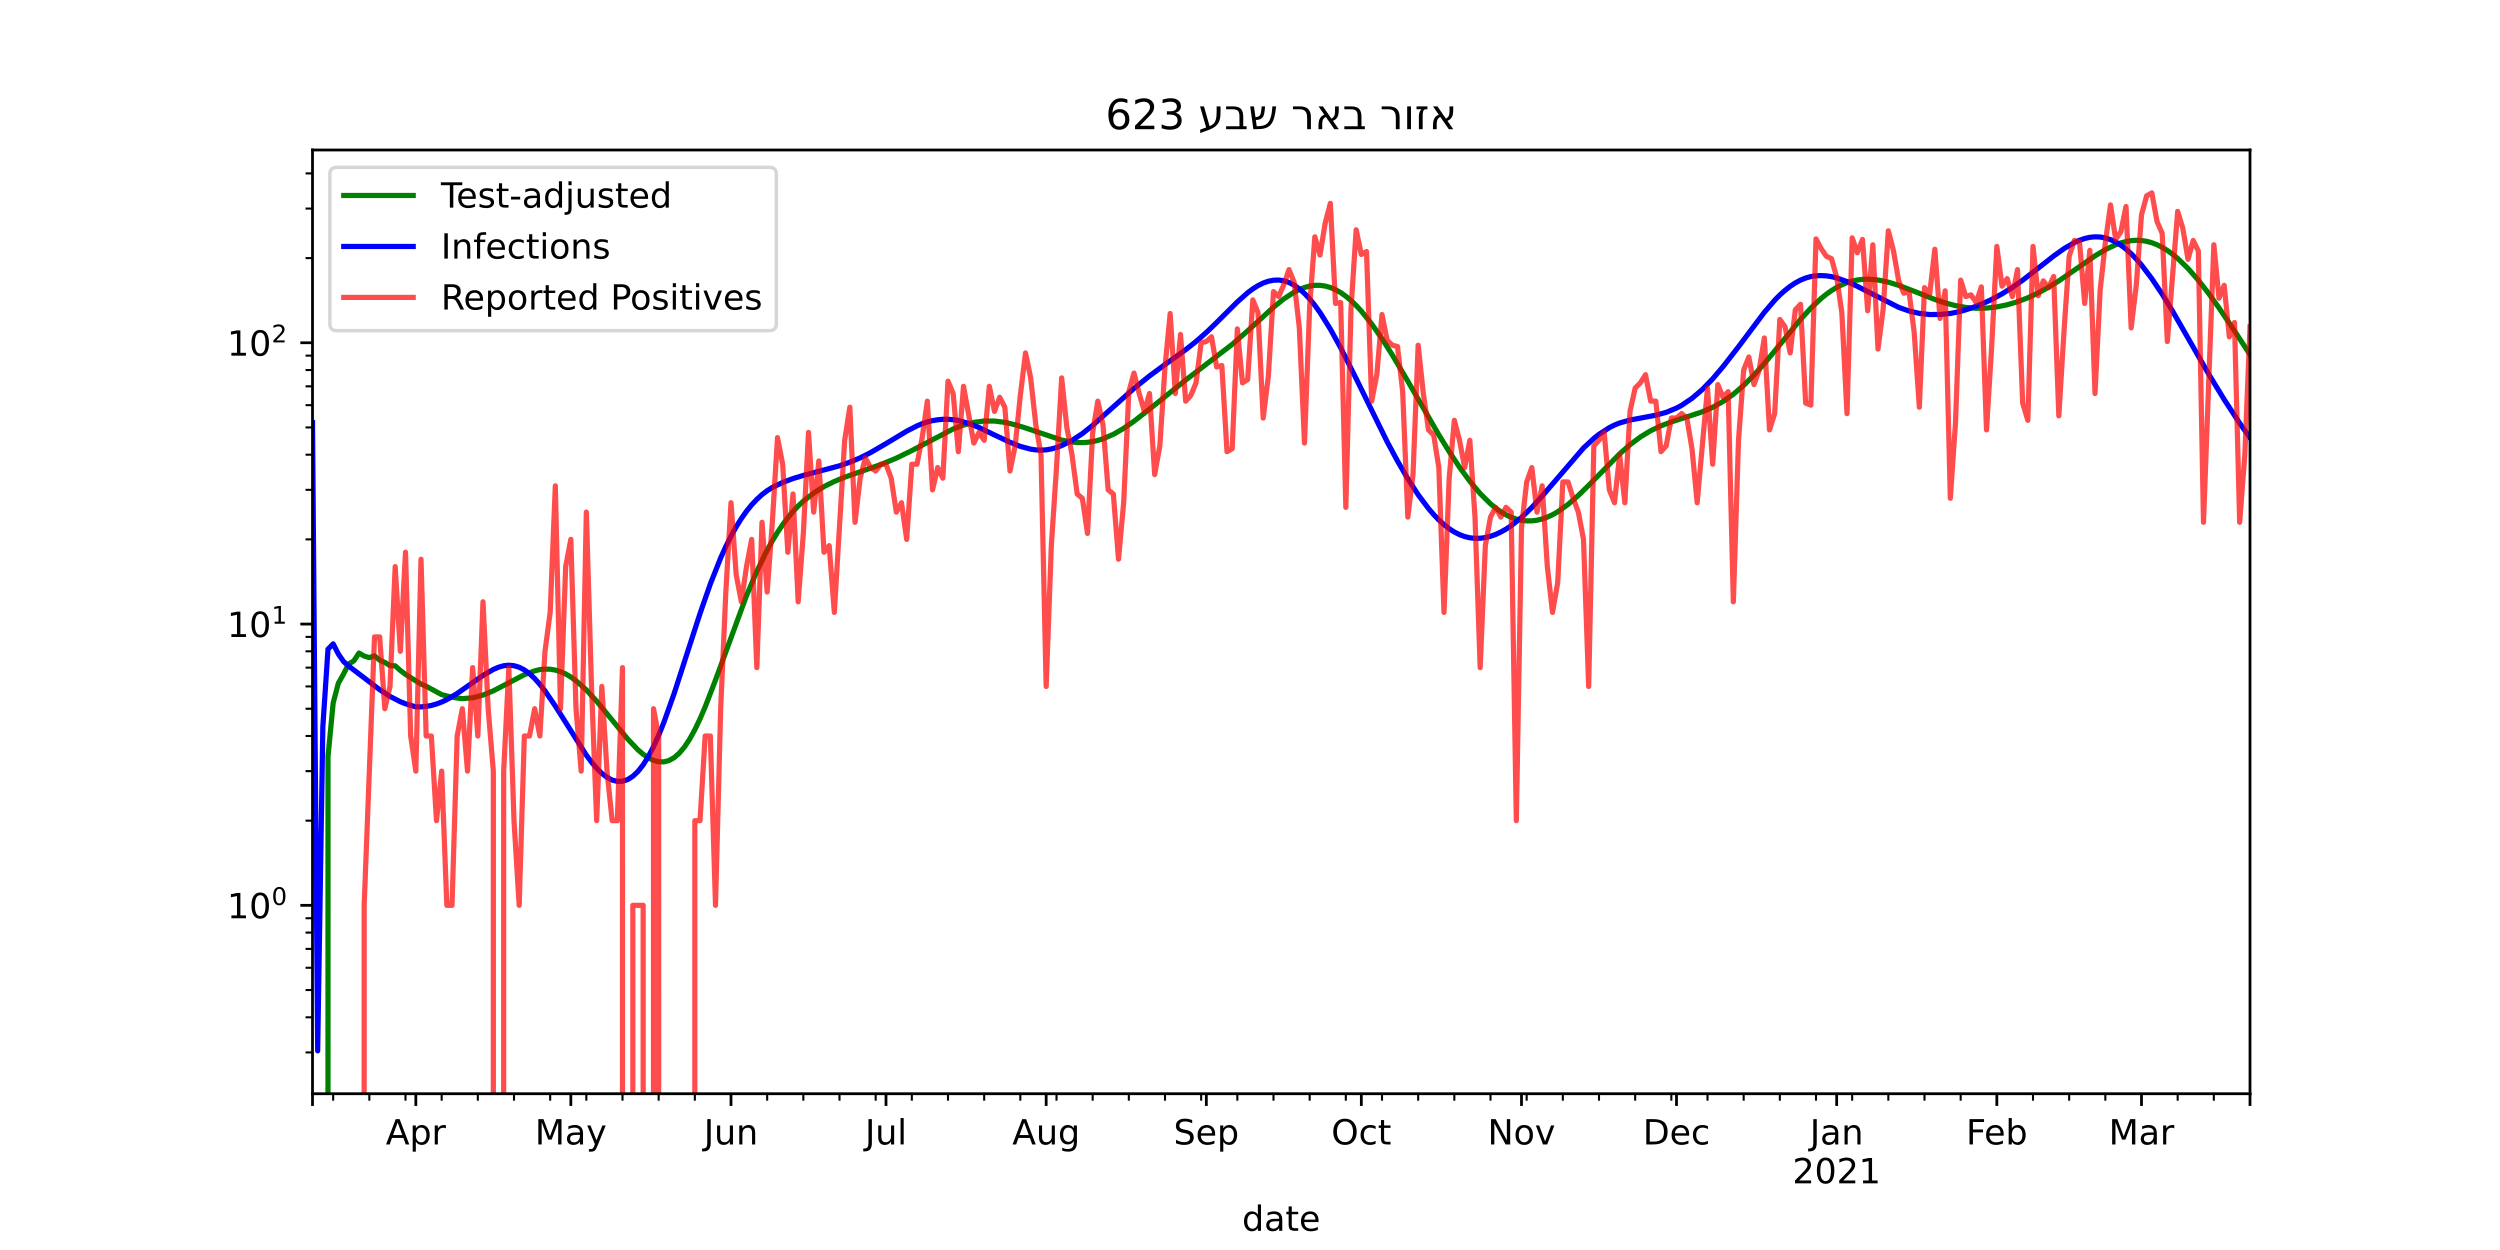 <?xml version="1.0" encoding="utf-8" standalone="no"?>
<!DOCTYPE svg PUBLIC "-//W3C//DTD SVG 1.1//EN"
  "http://www.w3.org/Graphics/SVG/1.1/DTD/svg11.dtd">
<!-- Created with matplotlib (https://matplotlib.org/) -->
<svg height="360pt" version="1.1" viewBox="0 0 720 360" width="720pt" xmlns="http://www.w3.org/2000/svg" xmlns:xlink="http://www.w3.org/1999/xlink">
 <defs>
  <style type="text/css">*{stroke-linecap:butt;stroke-linejoin:round;}</style>
 </defs>
 <g id="figure_1">
  <g id="patch_1">
   <path d="M 0 360 
L 720 360 
L 720 0 
L 0 0 
z
" style="fill:#ffffff;"/>
  </g>
  <g id="axes_1">
   <g id="patch_2">
    <path d="M 90 315 
L 648 315 
L 648 43.2 
L 90 43.2 
z
" style="fill:#ffffff;"/>
   </g>
   <g id="matplotlib.axis_1">
    <g id="xtick_1">
     <g id="line2d_1">
      <defs>
       <path d="M 0 0 
L 0 3.5 
" id="mba66ef4e11" style="stroke:#000000;stroke-width:0.8;"/>
      </defs>
      <g>
       <use style="stroke:#000000;stroke-width:0.8;" x="90" xlink:href="#mba66ef4e11" y="315"/>
      </g>
     </g>
    </g>
    <g id="xtick_2">
     <g id="line2d_2">
      <g>
       <use style="stroke:#000000;stroke-width:0.8;" x="119.76" xlink:href="#mba66ef4e11" y="315"/>
      </g>
     </g>
     <g id="text_1">
      <!-- Apr -->
      <g transform="translate(111.11 329.598)scale(0.1 -0.1)">
       <defs>
        <path d="M 34.188 63.188 
L 20.797 26.906 
L 47.609 26.906 
z
M 28.609 72.906 
L 39.797 72.906 
L 67.578 0 
L 57.328 0 
L 50.688 18.703 
L 17.828 18.703 
L 11.188 0 
L 0.781 0 
z
" id="DejaVuSans-65"/>
        <path d="M 18.109 8.203 
L 18.109 -20.797 
L 9.078 -20.797 
L 9.078 54.688 
L 18.109 54.688 
L 18.109 46.391 
Q 20.953 51.266 25.266 53.625 
Q 29.594 56 35.594 56 
Q 45.562 56 51.781 48.094 
Q 58.016 40.188 58.016 27.297 
Q 58.016 14.406 51.781 6.484 
Q 45.562 -1.422 35.594 -1.422 
Q 29.594 -1.422 25.266 0.953 
Q 20.953 3.328 18.109 8.203 
z
M 48.688 27.297 
Q 48.688 37.203 44.609 42.844 
Q 40.531 48.484 33.406 48.484 
Q 26.266 48.484 22.188 42.844 
Q 18.109 37.203 18.109 27.297 
Q 18.109 17.391 22.188 11.75 
Q 26.266 6.109 33.406 6.109 
Q 40.531 6.109 44.609 11.75 
Q 48.688 17.391 48.688 27.297 
z
" id="DejaVuSans-112"/>
        <path d="M 41.109 46.297 
Q 39.594 47.172 37.812 47.578 
Q 36.031 48 33.891 48 
Q 26.266 48 22.188 43.047 
Q 18.109 38.094 18.109 28.812 
L 18.109 0 
L 9.078 0 
L 9.078 54.688 
L 18.109 54.688 
L 18.109 46.188 
Q 20.953 51.172 25.484 53.578 
Q 30.031 56 36.531 56 
Q 37.453 56 38.578 55.875 
Q 39.703 55.766 41.062 55.516 
z
" id="DejaVuSans-114"/>
       </defs>
       <use xlink:href="#DejaVuSans-65"/>
       <use x="68.408" xlink:href="#DejaVuSans-112"/>
       <use x="131.885" xlink:href="#DejaVuSans-114"/>
      </g>
     </g>
    </g>
    <g id="xtick_3">
     <g id="line2d_3">
      <g>
       <use style="stroke:#000000;stroke-width:0.8;" x="164.4" xlink:href="#mba66ef4e11" y="315"/>
      </g>
     </g>
     <g id="text_2">
      <!-- May -->
      <g transform="translate(154.062 329.598)scale(0.1 -0.1)">
       <defs>
        <path d="M 9.812 72.906 
L 24.516 72.906 
L 43.109 23.297 
L 61.812 72.906 
L 76.516 72.906 
L 76.516 0 
L 66.891 0 
L 66.891 64.016 
L 48.094 14.016 
L 38.188 14.016 
L 19.391 64.016 
L 19.391 0 
L 9.812 0 
z
" id="DejaVuSans-77"/>
        <path d="M 34.281 27.484 
Q 23.391 27.484 19.188 25 
Q 14.984 22.516 14.984 16.5 
Q 14.984 11.719 18.141 8.906 
Q 21.297 6.109 26.703 6.109 
Q 34.188 6.109 38.703 11.406 
Q 43.219 16.703 43.219 25.484 
L 43.219 27.484 
z
M 52.203 31.203 
L 52.203 0 
L 43.219 0 
L 43.219 8.297 
Q 40.141 3.328 35.547 0.953 
Q 30.953 -1.422 24.312 -1.422 
Q 15.922 -1.422 10.953 3.297 
Q 6 8.016 6 15.922 
Q 6 25.141 12.172 29.828 
Q 18.359 34.516 30.609 34.516 
L 43.219 34.516 
L 43.219 35.406 
Q 43.219 41.609 39.141 45 
Q 35.062 48.391 27.688 48.391 
Q 23 48.391 18.547 47.266 
Q 14.109 46.141 10.016 43.891 
L 10.016 52.203 
Q 14.938 54.109 19.578 55.047 
Q 24.219 56 28.609 56 
Q 40.484 56 46.344 49.844 
Q 52.203 43.703 52.203 31.203 
z
" id="DejaVuSans-97"/>
        <path d="M 32.172 -5.078 
Q 28.375 -14.844 24.75 -17.812 
Q 21.141 -20.797 15.094 -20.797 
L 7.906 -20.797 
L 7.906 -13.281 
L 13.188 -13.281 
Q 16.891 -13.281 18.938 -11.516 
Q 21 -9.766 23.484 -3.219 
L 25.094 0.875 
L 2.984 54.688 
L 12.5 54.688 
L 29.594 11.922 
L 46.688 54.688 
L 56.203 54.688 
z
" id="DejaVuSans-121"/>
       </defs>
       <use xlink:href="#DejaVuSans-77"/>
       <use x="86.279" xlink:href="#DejaVuSans-97"/>
       <use x="147.559" xlink:href="#DejaVuSans-121"/>
      </g>
     </g>
    </g>
    <g id="xtick_4">
     <g id="line2d_4">
      <g>
       <use style="stroke:#000000;stroke-width:0.8;" x="210.528" xlink:href="#mba66ef4e11" y="315"/>
      </g>
     </g>
     <g id="text_3">
      <!-- Jun -->
      <g transform="translate(202.715 329.598)scale(0.1 -0.1)">
       <defs>
        <path d="M 9.812 72.906 
L 19.672 72.906 
L 19.672 5.078 
Q 19.672 -8.109 14.672 -14.062 
Q 9.672 -20.016 -1.422 -20.016 
L -5.172 -20.016 
L -5.172 -11.719 
L -2.094 -11.719 
Q 4.438 -11.719 7.125 -8.047 
Q 9.812 -4.391 9.812 5.078 
z
" id="DejaVuSans-74"/>
        <path d="M 8.5 21.578 
L 8.5 54.688 
L 17.484 54.688 
L 17.484 21.922 
Q 17.484 14.156 20.5 10.266 
Q 23.531 6.391 29.594 6.391 
Q 36.859 6.391 41.078 11.031 
Q 45.312 15.672 45.312 23.688 
L 45.312 54.688 
L 54.297 54.688 
L 54.297 0 
L 45.312 0 
L 45.312 8.406 
Q 42.047 3.422 37.719 1 
Q 33.406 -1.422 27.688 -1.422 
Q 18.266 -1.422 13.375 4.438 
Q 8.5 10.297 8.5 21.578 
z
M 31.109 56 
z
" id="DejaVuSans-117"/>
        <path d="M 54.891 33.016 
L 54.891 0 
L 45.906 0 
L 45.906 32.719 
Q 45.906 40.484 42.875 44.328 
Q 39.844 48.188 33.797 48.188 
Q 26.516 48.188 22.312 43.547 
Q 18.109 38.922 18.109 30.906 
L 18.109 0 
L 9.078 0 
L 9.078 54.688 
L 18.109 54.688 
L 18.109 46.188 
Q 21.344 51.125 25.703 53.562 
Q 30.078 56 35.797 56 
Q 45.219 56 50.047 50.172 
Q 54.891 44.344 54.891 33.016 
z
" id="DejaVuSans-110"/>
       </defs>
       <use xlink:href="#DejaVuSans-74"/>
       <use x="29.492" xlink:href="#DejaVuSans-117"/>
       <use x="92.871" xlink:href="#DejaVuSans-110"/>
      </g>
     </g>
    </g>
    <g id="xtick_5">
     <g id="line2d_5">
      <g>
       <use style="stroke:#000000;stroke-width:0.8;" x="255.168" xlink:href="#mba66ef4e11" y="315"/>
      </g>
     </g>
     <g id="text_4">
      <!-- Jul -->
      <g transform="translate(249.135 329.598)scale(0.1 -0.1)">
       <defs>
        <path d="M 9.422 75.984 
L 18.406 75.984 
L 18.406 0 
L 9.422 0 
z
" id="DejaVuSans-108"/>
       </defs>
       <use xlink:href="#DejaVuSans-74"/>
       <use x="29.492" xlink:href="#DejaVuSans-117"/>
       <use x="92.871" xlink:href="#DejaVuSans-108"/>
      </g>
     </g>
    </g>
    <g id="xtick_6">
     <g id="line2d_6">
      <g>
       <use style="stroke:#000000;stroke-width:0.8;" x="301.296" xlink:href="#mba66ef4e11" y="315"/>
      </g>
     </g>
     <g id="text_5">
      <!-- Aug -->
      <g transform="translate(291.533 329.598)scale(0.1 -0.1)">
       <defs>
        <path d="M 45.406 27.984 
Q 45.406 37.75 41.375 43.109 
Q 37.359 48.484 30.078 48.484 
Q 22.859 48.484 18.828 43.109 
Q 14.797 37.75 14.797 27.984 
Q 14.797 18.266 18.828 12.891 
Q 22.859 7.516 30.078 7.516 
Q 37.359 7.516 41.375 12.891 
Q 45.406 18.266 45.406 27.984 
z
M 54.391 6.781 
Q 54.391 -7.172 48.188 -13.984 
Q 42 -20.797 29.203 -20.797 
Q 24.469 -20.797 20.266 -20.094 
Q 16.062 -19.391 12.109 -17.922 
L 12.109 -9.188 
Q 16.062 -11.328 19.922 -12.344 
Q 23.781 -13.375 27.781 -13.375 
Q 36.625 -13.375 41.016 -8.766 
Q 45.406 -4.156 45.406 5.172 
L 45.406 9.625 
Q 42.625 4.781 38.281 2.391 
Q 33.938 0 27.875 0 
Q 17.828 0 11.672 7.656 
Q 5.516 15.328 5.516 27.984 
Q 5.516 40.672 11.672 48.328 
Q 17.828 56 27.875 56 
Q 33.938 56 38.281 53.609 
Q 42.625 51.219 45.406 46.391 
L 45.406 54.688 
L 54.391 54.688 
z
" id="DejaVuSans-103"/>
       </defs>
       <use xlink:href="#DejaVuSans-65"/>
       <use x="68.408" xlink:href="#DejaVuSans-117"/>
       <use x="131.787" xlink:href="#DejaVuSans-103"/>
      </g>
     </g>
    </g>
    <g id="xtick_7">
     <g id="line2d_7">
      <g>
       <use style="stroke:#000000;stroke-width:0.8;" x="347.424" xlink:href="#mba66ef4e11" y="315"/>
      </g>
     </g>
     <g id="text_6">
      <!-- Sep -->
      <g transform="translate(337.999 329.598)scale(0.1 -0.1)">
       <defs>
        <path d="M 53.516 70.516 
L 53.516 60.891 
Q 47.906 63.578 42.922 64.891 
Q 37.938 66.219 33.297 66.219 
Q 25.25 66.219 20.875 63.094 
Q 16.5 59.969 16.5 54.203 
Q 16.5 49.359 19.406 46.891 
Q 22.312 44.438 30.422 42.922 
L 36.375 41.703 
Q 47.406 39.594 52.656 34.297 
Q 57.906 29 57.906 20.125 
Q 57.906 9.516 50.797 4.047 
Q 43.703 -1.422 29.984 -1.422 
Q 24.812 -1.422 18.969 -0.25 
Q 13.141 0.922 6.891 3.219 
L 6.891 13.375 
Q 12.891 10.016 18.656 8.297 
Q 24.422 6.594 29.984 6.594 
Q 38.422 6.594 43.016 9.906 
Q 47.609 13.234 47.609 19.391 
Q 47.609 24.75 44.312 27.781 
Q 41.016 30.812 33.5 32.328 
L 27.484 33.5 
Q 16.453 35.688 11.516 40.375 
Q 6.594 45.062 6.594 53.422 
Q 6.594 63.094 13.406 68.656 
Q 20.219 74.219 32.172 74.219 
Q 37.312 74.219 42.625 73.281 
Q 47.953 72.359 53.516 70.516 
z
" id="DejaVuSans-83"/>
        <path d="M 56.203 29.594 
L 56.203 25.203 
L 14.891 25.203 
Q 15.484 15.922 20.484 11.062 
Q 25.484 6.203 34.422 6.203 
Q 39.594 6.203 44.453 7.469 
Q 49.312 8.734 54.109 11.281 
L 54.109 2.781 
Q 49.266 0.734 44.188 -0.344 
Q 39.109 -1.422 33.891 -1.422 
Q 20.797 -1.422 13.156 6.188 
Q 5.516 13.812 5.516 26.812 
Q 5.516 40.234 12.766 48.109 
Q 20.016 56 32.328 56 
Q 43.359 56 49.781 48.891 
Q 56.203 41.797 56.203 29.594 
z
M 47.219 32.234 
Q 47.125 39.594 43.094 43.984 
Q 39.062 48.391 32.422 48.391 
Q 24.906 48.391 20.391 44.141 
Q 15.875 39.891 15.188 32.172 
z
" id="DejaVuSans-101"/>
       </defs>
       <use xlink:href="#DejaVuSans-83"/>
       <use x="63.477" xlink:href="#DejaVuSans-101"/>
       <use x="125" xlink:href="#DejaVuSans-112"/>
      </g>
     </g>
    </g>
    <g id="xtick_8">
     <g id="line2d_8">
      <g>
       <use style="stroke:#000000;stroke-width:0.8;" x="392.064" xlink:href="#mba66ef4e11" y="315"/>
      </g>
     </g>
     <g id="text_7">
      <!-- Oct -->
      <g transform="translate(383.419 329.598)scale(0.1 -0.1)">
       <defs>
        <path d="M 39.406 66.219 
Q 28.656 66.219 22.328 58.203 
Q 16.016 50.203 16.016 36.375 
Q 16.016 22.609 22.328 14.594 
Q 28.656 6.594 39.406 6.594 
Q 50.141 6.594 56.422 14.594 
Q 62.703 22.609 62.703 36.375 
Q 62.703 50.203 56.422 58.203 
Q 50.141 66.219 39.406 66.219 
z
M 39.406 74.219 
Q 54.734 74.219 63.906 63.938 
Q 73.094 53.656 73.094 36.375 
Q 73.094 19.141 63.906 8.859 
Q 54.734 -1.422 39.406 -1.422 
Q 24.031 -1.422 14.812 8.828 
Q 5.609 19.094 5.609 36.375 
Q 5.609 53.656 14.812 63.938 
Q 24.031 74.219 39.406 74.219 
z
" id="DejaVuSans-79"/>
        <path d="M 48.781 52.594 
L 48.781 44.188 
Q 44.969 46.297 41.141 47.344 
Q 37.312 48.391 33.406 48.391 
Q 24.656 48.391 19.812 42.844 
Q 14.984 37.312 14.984 27.297 
Q 14.984 17.281 19.812 11.734 
Q 24.656 6.203 33.406 6.203 
Q 37.312 6.203 41.141 7.25 
Q 44.969 8.297 48.781 10.406 
L 48.781 2.094 
Q 45.016 0.344 40.984 -0.531 
Q 36.969 -1.422 32.422 -1.422 
Q 20.062 -1.422 12.781 6.344 
Q 5.516 14.109 5.516 27.297 
Q 5.516 40.672 12.859 48.328 
Q 20.219 56 33.016 56 
Q 37.156 56 41.109 55.141 
Q 45.062 54.297 48.781 52.594 
z
" id="DejaVuSans-99"/>
        <path d="M 18.312 70.219 
L 18.312 54.688 
L 36.812 54.688 
L 36.812 47.703 
L 18.312 47.703 
L 18.312 18.016 
Q 18.312 11.328 20.141 9.422 
Q 21.969 7.516 27.594 7.516 
L 36.812 7.516 
L 36.812 0 
L 27.594 0 
Q 17.188 0 13.234 3.875 
Q 9.281 7.766 9.281 18.016 
L 9.281 47.703 
L 2.688 47.703 
L 2.688 54.688 
L 9.281 54.688 
L 9.281 70.219 
z
" id="DejaVuSans-116"/>
       </defs>
       <use xlink:href="#DejaVuSans-79"/>
       <use x="78.711" xlink:href="#DejaVuSans-99"/>
       <use x="133.691" xlink:href="#DejaVuSans-116"/>
      </g>
     </g>
    </g>
    <g id="xtick_9">
     <g id="line2d_9">
      <g>
       <use style="stroke:#000000;stroke-width:0.8;" x="438.192" xlink:href="#mba66ef4e11" y="315"/>
      </g>
     </g>
     <g id="text_8">
      <!-- Nov -->
      <g transform="translate(428.433 329.598)scale(0.1 -0.1)">
       <defs>
        <path d="M 9.812 72.906 
L 23.094 72.906 
L 55.422 11.922 
L 55.422 72.906 
L 64.984 72.906 
L 64.984 0 
L 51.703 0 
L 19.391 60.984 
L 19.391 0 
L 9.812 0 
z
" id="DejaVuSans-78"/>
        <path d="M 30.609 48.391 
Q 23.391 48.391 19.188 42.75 
Q 14.984 37.109 14.984 27.297 
Q 14.984 17.484 19.156 11.844 
Q 23.344 6.203 30.609 6.203 
Q 37.797 6.203 41.984 11.859 
Q 46.188 17.531 46.188 27.297 
Q 46.188 37.016 41.984 42.703 
Q 37.797 48.391 30.609 48.391 
z
M 30.609 56 
Q 42.328 56 49.016 48.375 
Q 55.719 40.766 55.719 27.297 
Q 55.719 13.875 49.016 6.219 
Q 42.328 -1.422 30.609 -1.422 
Q 18.844 -1.422 12.172 6.219 
Q 5.516 13.875 5.516 27.297 
Q 5.516 40.766 12.172 48.375 
Q 18.844 56 30.609 56 
z
" id="DejaVuSans-111"/>
        <path d="M 2.984 54.688 
L 12.5 54.688 
L 29.594 8.797 
L 46.688 54.688 
L 56.203 54.688 
L 35.688 0 
L 23.484 0 
z
" id="DejaVuSans-118"/>
       </defs>
       <use xlink:href="#DejaVuSans-78"/>
       <use x="74.805" xlink:href="#DejaVuSans-111"/>
       <use x="135.986" xlink:href="#DejaVuSans-118"/>
      </g>
     </g>
    </g>
    <g id="xtick_10">
     <g id="line2d_10">
      <g>
       <use style="stroke:#000000;stroke-width:0.8;" x="482.832" xlink:href="#mba66ef4e11" y="315"/>
      </g>
     </g>
     <g id="text_9">
      <!-- Dec -->
      <g transform="translate(473.156 329.598)scale(0.1 -0.1)">
       <defs>
        <path d="M 19.672 64.797 
L 19.672 8.109 
L 31.594 8.109 
Q 46.688 8.109 53.688 14.938 
Q 60.688 21.781 60.688 36.531 
Q 60.688 51.172 53.688 57.984 
Q 46.688 64.797 31.594 64.797 
z
M 9.812 72.906 
L 30.078 72.906 
Q 51.266 72.906 61.172 64.094 
Q 71.094 55.281 71.094 36.531 
Q 71.094 17.672 61.125 8.828 
Q 51.172 0 30.078 0 
L 9.812 0 
z
" id="DejaVuSans-68"/>
       </defs>
       <use xlink:href="#DejaVuSans-68"/>
       <use x="77.002" xlink:href="#DejaVuSans-101"/>
       <use x="138.525" xlink:href="#DejaVuSans-99"/>
      </g>
     </g>
    </g>
    <g id="xtick_11">
     <g id="line2d_11">
      <g>
       <use style="stroke:#000000;stroke-width:0.8;" x="528.96" xlink:href="#mba66ef4e11" y="315"/>
      </g>
     </g>
     <g id="text_10">
      <!-- Jan -->
      <g transform="translate(521.252 329.598)scale(0.1 -0.1)">
       <use xlink:href="#DejaVuSans-74"/>
       <use x="29.492" xlink:href="#DejaVuSans-97"/>
       <use x="90.771" xlink:href="#DejaVuSans-110"/>
      </g>
      <!-- 2021 -->
      <g transform="translate(516.235 340.796)scale(0.1 -0.1)">
       <defs>
        <path d="M 19.188 8.297 
L 53.609 8.297 
L 53.609 0 
L 7.328 0 
L 7.328 8.297 
Q 12.938 14.109 22.625 23.891 
Q 32.328 33.688 34.812 36.531 
Q 39.547 41.844 41.422 45.531 
Q 43.312 49.219 43.312 52.781 
Q 43.312 58.594 39.234 62.25 
Q 35.156 65.922 28.609 65.922 
Q 23.969 65.922 18.812 64.312 
Q 13.672 62.703 7.812 59.422 
L 7.812 69.391 
Q 13.766 71.781 18.938 73 
Q 24.125 74.219 28.422 74.219 
Q 39.75 74.219 46.484 68.547 
Q 53.219 62.891 53.219 53.422 
Q 53.219 48.922 51.531 44.891 
Q 49.859 40.875 45.406 35.406 
Q 44.188 33.984 37.641 27.219 
Q 31.109 20.453 19.188 8.297 
z
" id="DejaVuSans-50"/>
        <path d="M 31.781 66.406 
Q 24.172 66.406 20.328 58.906 
Q 16.5 51.422 16.5 36.375 
Q 16.5 21.391 20.328 13.891 
Q 24.172 6.391 31.781 6.391 
Q 39.453 6.391 43.281 13.891 
Q 47.125 21.391 47.125 36.375 
Q 47.125 51.422 43.281 58.906 
Q 39.453 66.406 31.781 66.406 
z
M 31.781 74.219 
Q 44.047 74.219 50.516 64.516 
Q 56.984 54.828 56.984 36.375 
Q 56.984 17.969 50.516 8.266 
Q 44.047 -1.422 31.781 -1.422 
Q 19.531 -1.422 13.062 8.266 
Q 6.594 17.969 6.594 36.375 
Q 6.594 54.828 13.062 64.516 
Q 19.531 74.219 31.781 74.219 
z
" id="DejaVuSans-48"/>
        <path d="M 12.406 8.297 
L 28.516 8.297 
L 28.516 63.922 
L 10.984 60.406 
L 10.984 69.391 
L 28.422 72.906 
L 38.281 72.906 
L 38.281 8.297 
L 54.391 8.297 
L 54.391 0 
L 12.406 0 
z
" id="DejaVuSans-49"/>
       </defs>
       <use xlink:href="#DejaVuSans-50"/>
       <use x="63.623" xlink:href="#DejaVuSans-48"/>
       <use x="127.246" xlink:href="#DejaVuSans-50"/>
       <use x="190.869" xlink:href="#DejaVuSans-49"/>
      </g>
     </g>
    </g>
    <g id="xtick_12">
     <g id="line2d_12">
      <g>
       <use style="stroke:#000000;stroke-width:0.8;" x="575.088" xlink:href="#mba66ef4e11" y="315"/>
      </g>
     </g>
     <g id="text_11">
      <!-- Feb -->
      <g transform="translate(566.236 329.598)scale(0.1 -0.1)">
       <defs>
        <path d="M 9.812 72.906 
L 51.703 72.906 
L 51.703 64.594 
L 19.672 64.594 
L 19.672 43.109 
L 48.578 43.109 
L 48.578 34.812 
L 19.672 34.812 
L 19.672 0 
L 9.812 0 
z
" id="DejaVuSans-70"/>
        <path d="M 48.688 27.297 
Q 48.688 37.203 44.609 42.844 
Q 40.531 48.484 33.406 48.484 
Q 26.266 48.484 22.188 42.844 
Q 18.109 37.203 18.109 27.297 
Q 18.109 17.391 22.188 11.75 
Q 26.266 6.109 33.406 6.109 
Q 40.531 6.109 44.609 11.75 
Q 48.688 17.391 48.688 27.297 
z
M 18.109 46.391 
Q 20.953 51.266 25.266 53.625 
Q 29.594 56 35.594 56 
Q 45.562 56 51.781 48.094 
Q 58.016 40.188 58.016 27.297 
Q 58.016 14.406 51.781 6.484 
Q 45.562 -1.422 35.594 -1.422 
Q 29.594 -1.422 25.266 0.953 
Q 20.953 3.328 18.109 8.203 
L 18.109 0 
L 9.078 0 
L 9.078 75.984 
L 18.109 75.984 
z
" id="DejaVuSans-98"/>
       </defs>
       <use xlink:href="#DejaVuSans-70"/>
       <use x="52.02" xlink:href="#DejaVuSans-101"/>
       <use x="113.543" xlink:href="#DejaVuSans-98"/>
      </g>
     </g>
    </g>
    <g id="xtick_13">
     <g id="line2d_13">
      <g>
       <use style="stroke:#000000;stroke-width:0.8;" x="616.752" xlink:href="#mba66ef4e11" y="315"/>
      </g>
     </g>
     <g id="text_12">
      <!-- Mar -->
      <g transform="translate(607.318 329.598)scale(0.1 -0.1)">
       <use xlink:href="#DejaVuSans-77"/>
       <use x="86.279" xlink:href="#DejaVuSans-97"/>
       <use x="147.559" xlink:href="#DejaVuSans-114"/>
      </g>
     </g>
    </g>
    <g id="xtick_14">
     <g id="line2d_14">
      <g>
       <use style="stroke:#000000;stroke-width:0.8;" x="648" xlink:href="#mba66ef4e11" y="315"/>
      </g>
     </g>
    </g>
    <g id="xtick_15">
     <g id="line2d_15">
      <defs>
       <path d="M 0 0 
L 0 2 
" id="m224e2a32de" style="stroke:#000000;stroke-width:0.6;"/>
      </defs>
      <g>
       <use style="stroke:#000000;stroke-width:0.6;" x="95.952" xlink:href="#m224e2a32de" y="315"/>
      </g>
     </g>
    </g>
    <g id="xtick_16">
     <g id="line2d_16">
      <g>
       <use style="stroke:#000000;stroke-width:0.6;" x="106.368" xlink:href="#m224e2a32de" y="315"/>
      </g>
     </g>
    </g>
    <g id="xtick_17">
     <g id="line2d_17">
      <g>
       <use style="stroke:#000000;stroke-width:0.6;" x="116.784" xlink:href="#m224e2a32de" y="315"/>
      </g>
     </g>
    </g>
    <g id="xtick_18">
     <g id="line2d_18">
      <g>
       <use style="stroke:#000000;stroke-width:0.6;" x="127.2" xlink:href="#m224e2a32de" y="315"/>
      </g>
     </g>
    </g>
    <g id="xtick_19">
     <g id="line2d_19">
      <g>
       <use style="stroke:#000000;stroke-width:0.6;" x="137.616" xlink:href="#m224e2a32de" y="315"/>
      </g>
     </g>
    </g>
    <g id="xtick_20">
     <g id="line2d_20">
      <g>
       <use style="stroke:#000000;stroke-width:0.6;" x="148.032" xlink:href="#m224e2a32de" y="315"/>
      </g>
     </g>
    </g>
    <g id="xtick_21">
     <g id="line2d_21">
      <g>
       <use style="stroke:#000000;stroke-width:0.6;" x="158.448" xlink:href="#m224e2a32de" y="315"/>
      </g>
     </g>
    </g>
    <g id="xtick_22">
     <g id="line2d_22">
      <g>
       <use style="stroke:#000000;stroke-width:0.6;" x="168.864" xlink:href="#m224e2a32de" y="315"/>
      </g>
     </g>
    </g>
    <g id="xtick_23">
     <g id="line2d_23">
      <g>
       <use style="stroke:#000000;stroke-width:0.6;" x="179.28" xlink:href="#m224e2a32de" y="315"/>
      </g>
     </g>
    </g>
    <g id="xtick_24">
     <g id="line2d_24">
      <g>
       <use style="stroke:#000000;stroke-width:0.6;" x="189.696" xlink:href="#m224e2a32de" y="315"/>
      </g>
     </g>
    </g>
    <g id="xtick_25">
     <g id="line2d_25">
      <g>
       <use style="stroke:#000000;stroke-width:0.6;" x="200.112" xlink:href="#m224e2a32de" y="315"/>
      </g>
     </g>
    </g>
    <g id="xtick_26">
     <g id="line2d_26">
      <g>
       <use style="stroke:#000000;stroke-width:0.6;" x="220.944" xlink:href="#m224e2a32de" y="315"/>
      </g>
     </g>
    </g>
    <g id="xtick_27">
     <g id="line2d_27">
      <g>
       <use style="stroke:#000000;stroke-width:0.6;" x="231.36" xlink:href="#m224e2a32de" y="315"/>
      </g>
     </g>
    </g>
    <g id="xtick_28">
     <g id="line2d_28">
      <g>
       <use style="stroke:#000000;stroke-width:0.6;" x="241.776" xlink:href="#m224e2a32de" y="315"/>
      </g>
     </g>
    </g>
    <g id="xtick_29">
     <g id="line2d_29">
      <g>
       <use style="stroke:#000000;stroke-width:0.6;" x="252.192" xlink:href="#m224e2a32de" y="315"/>
      </g>
     </g>
    </g>
    <g id="xtick_30">
     <g id="line2d_30">
      <g>
       <use style="stroke:#000000;stroke-width:0.6;" x="262.608" xlink:href="#m224e2a32de" y="315"/>
      </g>
     </g>
    </g>
    <g id="xtick_31">
     <g id="line2d_31">
      <g>
       <use style="stroke:#000000;stroke-width:0.6;" x="273.024" xlink:href="#m224e2a32de" y="315"/>
      </g>
     </g>
    </g>
    <g id="xtick_32">
     <g id="line2d_32">
      <g>
       <use style="stroke:#000000;stroke-width:0.6;" x="283.44" xlink:href="#m224e2a32de" y="315"/>
      </g>
     </g>
    </g>
    <g id="xtick_33">
     <g id="line2d_33">
      <g>
       <use style="stroke:#000000;stroke-width:0.6;" x="293.856" xlink:href="#m224e2a32de" y="315"/>
      </g>
     </g>
    </g>
    <g id="xtick_34">
     <g id="line2d_34">
      <g>
       <use style="stroke:#000000;stroke-width:0.6;" x="304.272" xlink:href="#m224e2a32de" y="315"/>
      </g>
     </g>
    </g>
    <g id="xtick_35">
     <g id="line2d_35">
      <g>
       <use style="stroke:#000000;stroke-width:0.6;" x="314.688" xlink:href="#m224e2a32de" y="315"/>
      </g>
     </g>
    </g>
    <g id="xtick_36">
     <g id="line2d_36">
      <g>
       <use style="stroke:#000000;stroke-width:0.6;" x="325.104" xlink:href="#m224e2a32de" y="315"/>
      </g>
     </g>
    </g>
    <g id="xtick_37">
     <g id="line2d_37">
      <g>
       <use style="stroke:#000000;stroke-width:0.6;" x="335.52" xlink:href="#m224e2a32de" y="315"/>
      </g>
     </g>
    </g>
    <g id="xtick_38">
     <g id="line2d_38">
      <g>
       <use style="stroke:#000000;stroke-width:0.6;" x="345.936" xlink:href="#m224e2a32de" y="315"/>
      </g>
     </g>
    </g>
    <g id="xtick_39">
     <g id="line2d_39">
      <g>
       <use style="stroke:#000000;stroke-width:0.6;" x="356.352" xlink:href="#m224e2a32de" y="315"/>
      </g>
     </g>
    </g>
    <g id="xtick_40">
     <g id="line2d_40">
      <g>
       <use style="stroke:#000000;stroke-width:0.6;" x="366.768" xlink:href="#m224e2a32de" y="315"/>
      </g>
     </g>
    </g>
    <g id="xtick_41">
     <g id="line2d_41">
      <g>
       <use style="stroke:#000000;stroke-width:0.6;" x="377.184" xlink:href="#m224e2a32de" y="315"/>
      </g>
     </g>
    </g>
    <g id="xtick_42">
     <g id="line2d_42">
      <g>
       <use style="stroke:#000000;stroke-width:0.6;" x="387.6" xlink:href="#m224e2a32de" y="315"/>
      </g>
     </g>
    </g>
    <g id="xtick_43">
     <g id="line2d_43">
      <g>
       <use style="stroke:#000000;stroke-width:0.6;" x="398.016" xlink:href="#m224e2a32de" y="315"/>
      </g>
     </g>
    </g>
    <g id="xtick_44">
     <g id="line2d_44">
      <g>
       <use style="stroke:#000000;stroke-width:0.6;" x="408.432" xlink:href="#m224e2a32de" y="315"/>
      </g>
     </g>
    </g>
    <g id="xtick_45">
     <g id="line2d_45">
      <g>
       <use style="stroke:#000000;stroke-width:0.6;" x="418.848" xlink:href="#m224e2a32de" y="315"/>
      </g>
     </g>
    </g>
    <g id="xtick_46">
     <g id="line2d_46">
      <g>
       <use style="stroke:#000000;stroke-width:0.6;" x="429.264" xlink:href="#m224e2a32de" y="315"/>
      </g>
     </g>
    </g>
    <g id="xtick_47">
     <g id="line2d_47">
      <g>
       <use style="stroke:#000000;stroke-width:0.6;" x="439.68" xlink:href="#m224e2a32de" y="315"/>
      </g>
     </g>
    </g>
    <g id="xtick_48">
     <g id="line2d_48">
      <g>
       <use style="stroke:#000000;stroke-width:0.6;" x="450.096" xlink:href="#m224e2a32de" y="315"/>
      </g>
     </g>
    </g>
    <g id="xtick_49">
     <g id="line2d_49">
      <g>
       <use style="stroke:#000000;stroke-width:0.6;" x="460.512" xlink:href="#m224e2a32de" y="315"/>
      </g>
     </g>
    </g>
    <g id="xtick_50">
     <g id="line2d_50">
      <g>
       <use style="stroke:#000000;stroke-width:0.6;" x="470.928" xlink:href="#m224e2a32de" y="315"/>
      </g>
     </g>
    </g>
    <g id="xtick_51">
     <g id="line2d_51">
      <g>
       <use style="stroke:#000000;stroke-width:0.6;" x="481.344" xlink:href="#m224e2a32de" y="315"/>
      </g>
     </g>
    </g>
    <g id="xtick_52">
     <g id="line2d_52">
      <g>
       <use style="stroke:#000000;stroke-width:0.6;" x="491.76" xlink:href="#m224e2a32de" y="315"/>
      </g>
     </g>
    </g>
    <g id="xtick_53">
     <g id="line2d_53">
      <g>
       <use style="stroke:#000000;stroke-width:0.6;" x="502.176" xlink:href="#m224e2a32de" y="315"/>
      </g>
     </g>
    </g>
    <g id="xtick_54">
     <g id="line2d_54">
      <g>
       <use style="stroke:#000000;stroke-width:0.6;" x="512.592" xlink:href="#m224e2a32de" y="315"/>
      </g>
     </g>
    </g>
    <g id="xtick_55">
     <g id="line2d_55">
      <g>
       <use style="stroke:#000000;stroke-width:0.6;" x="523.008" xlink:href="#m224e2a32de" y="315"/>
      </g>
     </g>
    </g>
    <g id="xtick_56">
     <g id="line2d_56">
      <g>
       <use style="stroke:#000000;stroke-width:0.6;" x="533.424" xlink:href="#m224e2a32de" y="315"/>
      </g>
     </g>
    </g>
    <g id="xtick_57">
     <g id="line2d_57">
      <g>
       <use style="stroke:#000000;stroke-width:0.6;" x="543.84" xlink:href="#m224e2a32de" y="315"/>
      </g>
     </g>
    </g>
    <g id="xtick_58">
     <g id="line2d_58">
      <g>
       <use style="stroke:#000000;stroke-width:0.6;" x="554.256" xlink:href="#m224e2a32de" y="315"/>
      </g>
     </g>
    </g>
    <g id="xtick_59">
     <g id="line2d_59">
      <g>
       <use style="stroke:#000000;stroke-width:0.6;" x="564.672" xlink:href="#m224e2a32de" y="315"/>
      </g>
     </g>
    </g>
    <g id="xtick_60">
     <g id="line2d_60">
      <g>
       <use style="stroke:#000000;stroke-width:0.6;" x="585.504" xlink:href="#m224e2a32de" y="315"/>
      </g>
     </g>
    </g>
    <g id="xtick_61">
     <g id="line2d_61">
      <g>
       <use style="stroke:#000000;stroke-width:0.6;" x="595.92" xlink:href="#m224e2a32de" y="315"/>
      </g>
     </g>
    </g>
    <g id="xtick_62">
     <g id="line2d_62">
      <g>
       <use style="stroke:#000000;stroke-width:0.6;" x="606.336" xlink:href="#m224e2a32de" y="315"/>
      </g>
     </g>
    </g>
    <g id="xtick_63">
     <g id="line2d_63">
      <g>
       <use style="stroke:#000000;stroke-width:0.6;" x="627.168" xlink:href="#m224e2a32de" y="315"/>
      </g>
     </g>
    </g>
    <g id="xtick_64">
     <g id="line2d_64">
      <g>
       <use style="stroke:#000000;stroke-width:0.6;" x="637.584" xlink:href="#m224e2a32de" y="315"/>
      </g>
     </g>
    </g>
    <g id="text_13">
     <!-- date -->
     <g transform="translate(357.725 354.474)scale(0.1 -0.1)">
      <defs>
       <path d="M 45.406 46.391 
L 45.406 75.984 
L 54.391 75.984 
L 54.391 0 
L 45.406 0 
L 45.406 8.203 
Q 42.578 3.328 38.25 0.953 
Q 33.938 -1.422 27.875 -1.422 
Q 17.969 -1.422 11.734 6.484 
Q 5.516 14.406 5.516 27.297 
Q 5.516 40.188 11.734 48.094 
Q 17.969 56 27.875 56 
Q 33.938 56 38.25 53.625 
Q 42.578 51.266 45.406 46.391 
z
M 14.797 27.297 
Q 14.797 17.391 18.875 11.75 
Q 22.953 6.109 30.078 6.109 
Q 37.203 6.109 41.297 11.75 
Q 45.406 17.391 45.406 27.297 
Q 45.406 37.203 41.297 42.844 
Q 37.203 48.484 30.078 48.484 
Q 22.953 48.484 18.875 42.844 
Q 14.797 37.203 14.797 27.297 
z
" id="DejaVuSans-100"/>
      </defs>
      <use xlink:href="#DejaVuSans-100"/>
      <use x="63.477" xlink:href="#DejaVuSans-97"/>
      <use x="124.756" xlink:href="#DejaVuSans-116"/>
      <use x="163.965" xlink:href="#DejaVuSans-101"/>
     </g>
    </g>
   </g>
   <g id="matplotlib.axis_2">
    <g id="ytick_1">
     <g id="line2d_65">
      <defs>
       <path d="M 0 0 
L -3.5 0 
" id="ma2522127d0" style="stroke:#000000;stroke-width:0.8;"/>
      </defs>
      <g>
       <use style="stroke:#000000;stroke-width:0.8;" x="90" xlink:href="#ma2522127d0" y="260.739"/>
      </g>
     </g>
     <g id="text_14">
      <!-- $\mathdefault{10^{0}}$ -->
      <g transform="translate(65.4 264.538)scale(0.1 -0.1)">
       <use transform="translate(0 0.766)" xlink:href="#DejaVuSans-49"/>
       <use transform="translate(63.623 0.766)" xlink:href="#DejaVuSans-48"/>
       <use transform="translate(128.203 39.047)scale(0.7)" xlink:href="#DejaVuSans-48"/>
      </g>
     </g>
    </g>
    <g id="ytick_2">
     <g id="line2d_66">
      <g>
       <use style="stroke:#000000;stroke-width:0.8;" x="90" xlink:href="#ma2522127d0" y="179.727"/>
      </g>
     </g>
     <g id="text_15">
      <!-- $\mathdefault{10^{1}}$ -->
      <g transform="translate(65.4 183.526)scale(0.1 -0.1)">
       <use transform="translate(0 0.684)" xlink:href="#DejaVuSans-49"/>
       <use transform="translate(63.623 0.684)" xlink:href="#DejaVuSans-48"/>
       <use transform="translate(128.203 38.966)scale(0.7)" xlink:href="#DejaVuSans-49"/>
      </g>
     </g>
    </g>
    <g id="ytick_3">
     <g id="line2d_67">
      <g>
       <use style="stroke:#000000;stroke-width:0.8;" x="90" xlink:href="#ma2522127d0" y="98.714"/>
      </g>
     </g>
     <g id="text_16">
      <!-- $\mathdefault{10^{2}}$ -->
      <g transform="translate(65.4 102.514)scale(0.1 -0.1)">
       <use transform="translate(0 0.766)" xlink:href="#DejaVuSans-49"/>
       <use transform="translate(63.623 0.766)" xlink:href="#DejaVuSans-48"/>
       <use transform="translate(128.203 39.047)scale(0.7)" xlink:href="#DejaVuSans-50"/>
      </g>
     </g>
    </g>
    <g id="ytick_4">
     <g id="line2d_68">
      <defs>
       <path d="M 0 0 
L -2 0 
" id="ma62e5fdc84" style="stroke:#000000;stroke-width:0.6;"/>
      </defs>
      <g>
       <use style="stroke:#000000;stroke-width:0.6;" x="90" xlink:href="#ma62e5fdc84" y="303.099"/>
      </g>
     </g>
    </g>
    <g id="ytick_5">
     <g id="line2d_69">
      <g>
       <use style="stroke:#000000;stroke-width:0.6;" x="90" xlink:href="#ma62e5fdc84" y="292.977"/>
      </g>
     </g>
    </g>
    <g id="ytick_6">
     <g id="line2d_70">
      <g>
       <use style="stroke:#000000;stroke-width:0.6;" x="90" xlink:href="#ma62e5fdc84" y="285.126"/>
      </g>
     </g>
    </g>
    <g id="ytick_7">
     <g id="line2d_71">
      <g>
       <use style="stroke:#000000;stroke-width:0.6;" x="90" xlink:href="#ma62e5fdc84" y="278.712"/>
      </g>
     </g>
    </g>
    <g id="ytick_8">
     <g id="line2d_72">
      <g>
       <use style="stroke:#000000;stroke-width:0.6;" x="90" xlink:href="#ma62e5fdc84" y="273.288"/>
      </g>
     </g>
    </g>
    <g id="ytick_9">
     <g id="line2d_73">
      <g>
       <use style="stroke:#000000;stroke-width:0.6;" x="90" xlink:href="#ma62e5fdc84" y="268.59"/>
      </g>
     </g>
    </g>
    <g id="ytick_10">
     <g id="line2d_74">
      <g>
       <use style="stroke:#000000;stroke-width:0.6;" x="90" xlink:href="#ma62e5fdc84" y="264.446"/>
      </g>
     </g>
    </g>
    <g id="ytick_11">
     <g id="line2d_75">
      <g>
       <use style="stroke:#000000;stroke-width:0.6;" x="90" xlink:href="#ma62e5fdc84" y="236.352"/>
      </g>
     </g>
    </g>
    <g id="ytick_12">
     <g id="line2d_76">
      <g>
       <use style="stroke:#000000;stroke-width:0.6;" x="90" xlink:href="#ma62e5fdc84" y="222.086"/>
      </g>
     </g>
    </g>
    <g id="ytick_13">
     <g id="line2d_77">
      <g>
       <use style="stroke:#000000;stroke-width:0.6;" x="90" xlink:href="#ma62e5fdc84" y="211.965"/>
      </g>
     </g>
    </g>
    <g id="ytick_14">
     <g id="line2d_78">
      <g>
       <use style="stroke:#000000;stroke-width:0.6;" x="90" xlink:href="#ma62e5fdc84" y="204.114"/>
      </g>
     </g>
    </g>
    <g id="ytick_15">
     <g id="line2d_79">
      <g>
       <use style="stroke:#000000;stroke-width:0.6;" x="90" xlink:href="#ma62e5fdc84" y="197.699"/>
      </g>
     </g>
    </g>
    <g id="ytick_16">
     <g id="line2d_80">
      <g>
       <use style="stroke:#000000;stroke-width:0.6;" x="90" xlink:href="#ma62e5fdc84" y="192.276"/>
      </g>
     </g>
    </g>
    <g id="ytick_17">
     <g id="line2d_81">
      <g>
       <use style="stroke:#000000;stroke-width:0.6;" x="90" xlink:href="#ma62e5fdc84" y="187.578"/>
      </g>
     </g>
    </g>
    <g id="ytick_18">
     <g id="line2d_82">
      <g>
       <use style="stroke:#000000;stroke-width:0.6;" x="90" xlink:href="#ma62e5fdc84" y="183.434"/>
      </g>
     </g>
    </g>
    <g id="ytick_19">
     <g id="line2d_83">
      <g>
       <use style="stroke:#000000;stroke-width:0.6;" x="90" xlink:href="#ma62e5fdc84" y="155.34"/>
      </g>
     </g>
    </g>
    <g id="ytick_20">
     <g id="line2d_84">
      <g>
       <use style="stroke:#000000;stroke-width:0.6;" x="90" xlink:href="#ma62e5fdc84" y="141.074"/>
      </g>
     </g>
    </g>
    <g id="ytick_21">
     <g id="line2d_85">
      <g>
       <use style="stroke:#000000;stroke-width:0.6;" x="90" xlink:href="#ma62e5fdc84" y="130.952"/>
      </g>
     </g>
    </g>
    <g id="ytick_22">
     <g id="line2d_86">
      <g>
       <use style="stroke:#000000;stroke-width:0.6;" x="90" xlink:href="#ma62e5fdc84" y="123.101"/>
      </g>
     </g>
    </g>
    <g id="ytick_23">
     <g id="line2d_87">
      <g>
       <use style="stroke:#000000;stroke-width:0.6;" x="90" xlink:href="#ma62e5fdc84" y="116.687"/>
      </g>
     </g>
    </g>
    <g id="ytick_24">
     <g id="line2d_88">
      <g>
       <use style="stroke:#000000;stroke-width:0.6;" x="90" xlink:href="#ma62e5fdc84" y="111.263"/>
      </g>
     </g>
    </g>
    <g id="ytick_25">
     <g id="line2d_89">
      <g>
       <use style="stroke:#000000;stroke-width:0.6;" x="90" xlink:href="#ma62e5fdc84" y="106.565"/>
      </g>
     </g>
    </g>
    <g id="ytick_26">
     <g id="line2d_90">
      <g>
       <use style="stroke:#000000;stroke-width:0.6;" x="90" xlink:href="#ma62e5fdc84" y="102.421"/>
      </g>
     </g>
    </g>
    <g id="ytick_27">
     <g id="line2d_91">
      <g>
       <use style="stroke:#000000;stroke-width:0.6;" x="90" xlink:href="#ma62e5fdc84" y="74.327"/>
      </g>
     </g>
    </g>
    <g id="ytick_28">
     <g id="line2d_92">
      <g>
       <use style="stroke:#000000;stroke-width:0.6;" x="90" xlink:href="#ma62e5fdc84" y="60.062"/>
      </g>
     </g>
    </g>
    <g id="ytick_29">
     <g id="line2d_93">
      <g>
       <use style="stroke:#000000;stroke-width:0.6;" x="90" xlink:href="#ma62e5fdc84" y="49.94"/>
      </g>
     </g>
    </g>
   </g>
   <g id="line2d_94">
    <path clip-path="url(#pf4d9179d30)" d="M 94.461 361 
L 94.464 217.887 
L 95.952 202.468 
L 97.44 196.777 
L 98.928 194.137 
L 100.416 191.24 
L 101.904 190.334 
L 103.392 188.075 
L 104.88 188.955 
L 106.368 189.39 
L 107.856 188.885 
L 109.344 190.121 
L 110.832 190.774 
L 112.32 191.711 
L 113.808 191.757 
L 115.296 193.091 
L 116.784 194.215 
L 119.76 196.083 
L 121.248 197.016 
L 122.736 197.643 
L 127.2 200.052 
L 130.176 200.82 
L 133.152 201.213 
L 136.128 200.968 
L 139.104 200.178 
L 142.08 198.959 
L 146.544 196.642 
L 151.008 194.317 
L 153.984 193.214 
L 155.472 192.843 
L 156.96 192.705 
L 158.448 192.737 
L 159.936 192.985 
L 161.424 193.444 
L 162.912 194.094 
L 164.4 194.98 
L 165.888 196.052 
L 168.864 198.695 
L 171.84 201.952 
L 174.816 205.562 
L 180.768 212.832 
L 183.744 215.966 
L 185.232 217.229 
L 186.72 218.25 
L 188.208 218.986 
L 189.696 219.39 
L 191.184 219.418 
L 192.672 219.031 
L 194.16 218.199 
L 195.648 216.898 
L 197.136 215.117 
L 198.624 212.862 
L 200.112 210.157 
L 201.6 207.044 
L 203.088 203.576 
L 206.064 195.851 
L 214.992 171.542 
L 217.968 164.538 
L 220.944 158.448 
L 222.432 155.762 
L 223.92 153.312 
L 225.408 151.093 
L 226.896 149.099 
L 228.384 147.32 
L 229.872 145.738 
L 231.36 144.336 
L 234.336 141.99 
L 237.312 140.139 
L 240.288 138.659 
L 243.264 137.435 
L 249.216 135.355 
L 253.68 133.78 
L 258.144 131.941 
L 262.608 129.763 
L 274.512 123.541 
L 277.488 122.42 
L 280.464 121.644 
L 283.44 121.256 
L 286.416 121.263 
L 289.392 121.641 
L 292.368 122.333 
L 295.344 123.251 
L 305.76 126.748 
L 308.736 127.316 
L 310.224 127.453 
L 311.712 127.478 
L 313.2 127.385 
L 314.688 127.17 
L 316.176 126.832 
L 317.664 126.371 
L 320.64 125.088 
L 323.616 123.371 
L 326.592 121.315 
L 331.056 117.831 
L 341.472 109.452 
L 354.864 99.18 
L 359.328 95.272 
L 366.768 88.478 
L 369.744 86.085 
L 372.72 84.141 
L 374.208 83.386 
L 375.696 82.798 
L 377.184 82.393 
L 378.672 82.184 
L 380.16 82.178 
L 381.648 82.382 
L 383.136 82.798 
L 384.624 83.427 
L 386.112 84.268 
L 387.6 85.314 
L 389.088 86.558 
L 390.576 87.991 
L 392.064 89.6 
L 395.04 93.303 
L 398.016 97.555 
L 400.992 102.239 
L 405.456 109.796 
L 414.384 125.24 
L 417.36 130.064 
L 420.336 134.552 
L 423.312 138.611 
L 426.288 142.151 
L 429.264 145.096 
L 430.752 146.326 
L 432.24 147.386 
L 433.728 148.27 
L 435.216 148.977 
L 436.704 149.504 
L 438.192 149.852 
L 439.68 150.02 
L 441.168 150.01 
L 442.656 149.824 
L 444.144 149.464 
L 445.632 148.936 
L 447.12 148.245 
L 448.608 147.398 
L 451.584 145.28 
L 454.56 142.694 
L 457.536 139.782 
L 466.464 130.7 
L 469.44 128.084 
L 472.416 125.855 
L 475.392 124.049 
L 478.368 122.63 
L 481.344 121.511 
L 490.272 118.601 
L 493.248 117.299 
L 496.224 115.637 
L 499.2 113.541 
L 502.176 110.992 
L 505.152 108.024 
L 508.128 104.701 
L 512.592 99.273 
L 518.544 91.999 
L 521.52 88.747 
L 524.496 85.943 
L 525.984 84.742 
L 527.472 83.686 
L 528.96 82.779 
L 530.448 82.023 
L 531.936 81.416 
L 533.424 80.956 
L 534.912 80.637 
L 536.4 80.455 
L 537.888 80.4 
L 540.864 80.636 
L 543.84 81.262 
L 546.816 82.179 
L 551.28 83.885 
L 557.232 86.248 
L 560.208 87.245 
L 563.184 88.02 
L 566.16 88.539 
L 569.136 88.781 
L 572.112 88.733 
L 575.088 88.393 
L 578.064 87.779 
L 581.04 86.9 
L 584.016 85.764 
L 586.992 84.375 
L 589.968 82.741 
L 592.944 80.887 
L 597.408 77.817 
L 603.36 73.694 
L 606.336 71.906 
L 609.312 70.485 
L 610.8 69.951 
L 612.288 69.553 
L 613.776 69.301 
L 615.264 69.204 
L 616.752 69.269 
L 618.24 69.502 
L 619.728 69.905 
L 621.216 70.479 
L 622.704 71.223 
L 624.192 72.133 
L 625.68 73.204 
L 627.168 74.429 
L 630.144 77.308 
L 633.12 80.701 
L 636.096 84.519 
L 639.072 88.671 
L 643.536 95.301 
L 648 102.127 
L 648 102.127 
" style="fill:none;stroke:#008000;stroke-linecap:square;stroke-width:1.5;"/>
   </g>
   <g id="line2d_95">
    <path clip-path="url(#pf4d9179d30)" d="M 90 121.689 
L 91.488 302.645 
L 92.976 209.361 
L 94.464 186.962 
L 95.952 185.436 
L 97.44 188.335 
L 98.928 190.511 
L 100.416 191.82 
L 109.344 198.628 
L 112.32 200.571 
L 115.296 202.095 
L 116.784 202.675 
L 119.76 203.581 
L 121.248 203.576 
L 122.736 203.439 
L 124.224 203.17 
L 125.712 202.75 
L 127.2 202.185 
L 128.688 201.483 
L 131.664 199.717 
L 136.128 196.599 
L 139.104 194.525 
L 142.08 192.799 
L 143.568 192.158 
L 145.056 191.736 
L 146.544 191.581 
L 148.032 191.721 
L 149.52 192.166 
L 151.008 192.927 
L 152.496 194.015 
L 153.984 195.415 
L 155.472 197.085 
L 156.96 198.98 
L 159.936 203.349 
L 168.864 217.486 
L 170.352 219.489 
L 171.84 221.253 
L 173.328 222.727 
L 174.816 223.873 
L 176.304 224.654 
L 177.792 225.043 
L 179.28 225.003 
L 180.768 224.513 
L 182.256 223.568 
L 183.744 222.161 
L 185.232 220.272 
L 186.72 217.893 
L 188.208 215.047 
L 189.696 211.77 
L 191.184 208.081 
L 194.16 199.712 
L 198.624 185.894 
L 201.6 176.719 
L 204.576 168.183 
L 207.552 160.672 
L 209.04 157.389 
L 210.528 154.417 
L 212.016 151.731 
L 213.504 149.34 
L 214.992 147.234 
L 216.48 145.396 
L 217.968 143.811 
L 219.456 142.453 
L 220.944 141.312 
L 222.432 140.379 
L 225.408 138.943 
L 228.384 137.823 
L 231.36 136.915 
L 241.776 134.151 
L 244.752 133.119 
L 247.728 131.865 
L 250.704 130.351 
L 255.168 127.763 
L 261.12 124.178 
L 264.096 122.649 
L 265.584 122.016 
L 267.072 121.516 
L 268.56 121.145 
L 270.048 120.896 
L 271.536 120.767 
L 273.024 120.756 
L 274.512 120.871 
L 276 121.114 
L 278.976 121.937 
L 281.952 123.121 
L 286.416 125.27 
L 290.88 127.366 
L 293.856 128.56 
L 296.832 129.358 
L 298.32 129.571 
L 299.808 129.638 
L 301.296 129.553 
L 302.784 129.3 
L 304.272 128.887 
L 305.76 128.332 
L 308.736 126.837 
L 311.712 124.878 
L 314.688 122.515 
L 319.152 118.513 
L 326.592 111.86 
L 331.056 108.266 
L 335.52 104.983 
L 341.472 100.71 
L 344.448 98.35 
L 347.424 95.745 
L 350.4 92.873 
L 356.352 86.954 
L 359.328 84.305 
L 360.816 83.193 
L 362.304 82.259 
L 363.792 81.521 
L 365.28 80.996 
L 366.768 80.702 
L 368.256 80.65 
L 369.744 80.858 
L 371.232 81.348 
L 372.72 82.124 
L 374.208 83.185 
L 375.696 84.513 
L 377.184 86.094 
L 378.672 87.928 
L 380.16 90.006 
L 383.136 94.777 
L 386.112 100.162 
L 390.576 109.042 
L 399.504 127.233 
L 402.48 132.776 
L 405.456 137.887 
L 408.432 142.493 
L 411.408 146.459 
L 412.896 148.192 
L 414.384 149.747 
L 415.872 151.102 
L 417.36 152.259 
L 418.848 153.218 
L 420.336 153.967 
L 421.824 154.524 
L 423.312 154.885 
L 424.8 155.047 
L 426.288 155.021 
L 427.776 154.817 
L 429.264 154.448 
L 430.752 153.917 
L 432.24 153.224 
L 433.728 152.39 
L 435.216 151.415 
L 438.192 149.027 
L 441.168 146.152 
L 444.144 142.868 
L 456.048 129.023 
L 459.024 126.263 
L 460.512 125.081 
L 463.488 123.163 
L 464.976 122.411 
L 466.464 121.812 
L 469.44 120.969 
L 473.904 120.139 
L 476.88 119.574 
L 479.856 118.758 
L 482.832 117.529 
L 484.32 116.728 
L 487.296 114.716 
L 490.272 112.182 
L 493.248 109.104 
L 496.224 105.604 
L 500.688 99.864 
L 508.128 89.954 
L 511.104 86.472 
L 512.592 84.962 
L 514.08 83.629 
L 515.568 82.466 
L 517.056 81.475 
L 518.544 80.67 
L 520.032 80.062 
L 521.52 79.655 
L 523.008 79.43 
L 524.496 79.365 
L 525.984 79.447 
L 527.472 79.673 
L 528.96 80.036 
L 531.936 81.092 
L 534.912 82.463 
L 546.816 88.516 
L 549.792 89.56 
L 552.768 90.258 
L 555.744 90.584 
L 558.72 90.565 
L 561.696 90.279 
L 564.672 89.675 
L 567.648 88.751 
L 570.624 87.613 
L 573.6 86.255 
L 576.576 84.631 
L 579.552 82.788 
L 582.528 80.697 
L 586.992 77.24 
L 591.456 73.735 
L 594.432 71.609 
L 597.408 69.876 
L 598.896 69.202 
L 600.384 68.686 
L 601.872 68.35 
L 603.36 68.206 
L 604.848 68.262 
L 606.336 68.532 
L 607.824 69.012 
L 609.312 69.702 
L 610.8 70.614 
L 612.288 71.74 
L 613.776 73.074 
L 615.264 74.609 
L 616.752 76.328 
L 619.728 80.26 
L 622.704 84.707 
L 625.68 89.572 
L 631.632 99.951 
L 636.096 107.732 
L 640.56 115.06 
L 645.024 121.885 
L 648 126.064 
L 648 126.064 
" style="fill:none;stroke:#0000ff;stroke-linecap:square;stroke-width:1.5;"/>
   </g>
   <g id="line2d_96">
    <path clip-path="url(#pf4d9179d30)" d="M 104.878 361 
L 104.88 260.739 
L 107.856 183.434 
L 109.344 183.434 
L 110.832 204.114 
L 112.32 197.699 
L 113.808 163.19 
L 115.296 187.578 
L 116.784 159.046 
L 118.272 211.965 
L 119.76 222.086 
L 121.248 161.058 
L 122.736 211.965 
L 124.224 211.965 
L 125.712 236.352 
L 127.2 222.086 
L 128.688 260.739 
L 130.176 260.739 
L 131.664 211.965 
L 133.152 204.114 
L 134.64 222.086 
L 136.128 192.276 
L 137.616 211.965 
L 139.104 173.312 
L 140.592 204.114 
L 142.08 222.086 
L 142.083 361 
M 145.053 361 
L 145.056 222.086 
L 146.544 192.276 
L 148.032 236.352 
L 149.52 260.739 
L 151.008 211.965 
L 152.496 211.965 
L 153.984 204.114 
L 155.472 211.965 
L 156.96 187.578 
L 158.448 176.373 
L 159.936 139.92 
L 161.424 204.114 
L 162.912 163.19 
L 164.4 155.34 
L 165.888 204.114 
L 167.376 222.086 
L 168.864 147.489 
L 170.352 197.699 
L 171.84 236.352 
L 173.328 197.699 
L 174.816 222.086 
L 176.304 236.352 
L 177.792 236.352 
L 179.28 192.276 
L 179.283 361 
M 182.254 361 
L 182.256 260.739 
L 185.232 260.739 
L 185.234 361 
M 188.205 361 
L 188.208 204.114 
L 189.696 211.965 
L 189.699 361 
M 200.11 361 
L 200.112 236.352 
L 201.6 236.352 
L 203.088 211.965 
L 204.576 211.965 
L 206.064 260.739 
L 207.552 204.114 
L 209.04 170.496 
L 210.528 144.781 
L 212.016 165.461 
L 213.504 173.312 
L 214.992 163.19 
L 216.48 155.34 
L 217.968 192.276 
L 219.456 150.422 
L 220.944 170.496 
L 222.432 150.422 
L 223.92 126.035 
L 225.408 133.695 
L 226.896 159.046 
L 228.384 142.267 
L 229.872 173.312 
L 231.36 153.623 
L 232.848 124.538 
L 234.336 147.489 
L 235.824 132.757 
L 237.312 159.046 
L 238.8 157.144 
L 240.288 176.373 
L 243.264 126.808 
L 244.752 117.278 
L 246.24 150.422 
L 247.728 137.721 
L 249.216 131.843 
L 250.704 134.659 
L 252.192 135.65 
L 253.68 133.695 
L 255.168 133.695 
L 256.656 137.721 
L 258.144 147.489 
L 259.632 144.781 
L 261.12 155.34 
L 262.608 133.695 
L 264.096 133.695 
L 265.584 126.035 
L 267.072 115.533 
L 268.56 141.074 
L 270.048 134.659 
L 271.536 137.721 
L 273.024 109.787 
L 274.512 113.333 
L 276 130.084 
L 277.488 111.263 
L 280.464 127.599 
L 281.952 124.538 
L 283.44 126.808 
L 284.928 111.263 
L 286.416 118.491 
L 287.904 114.416 
L 289.392 117.278 
L 290.88 135.65 
L 292.368 128.408 
L 293.856 113.871 
L 295.344 101.648 
L 296.832 108.836 
L 298.32 122.405 
L 299.808 130.952 
L 301.296 197.699 
L 302.784 157.144 
L 304.272 134.659 
L 305.76 108.836 
L 307.248 123.101 
L 308.736 130.952 
L 310.224 142.267 
L 311.712 143.501 
L 313.2 153.623 
L 314.688 124.538 
L 316.176 115.533 
L 317.664 122.405 
L 319.152 141.074 
L 320.64 142.267 
L 322.128 161.058 
L 323.616 144.781 
L 325.104 112.804 
L 326.592 107.456 
L 328.08 113.333 
L 329.568 118.491 
L 331.056 113.333 
L 332.544 136.67 
L 334.032 128.408 
L 335.52 105.696 
L 337.008 90.305 
L 338.496 113.333 
L 339.984 96.334 
L 341.472 115.533 
L 342.96 113.871 
L 344.448 110.272 
L 345.936 98.714 
L 347.424 98.364 
L 348.912 96.998 
L 350.4 105.696 
L 351.888 105.27 
L 353.376 130.084 
L 354.864 129.236 
L 356.352 94.727 
L 357.84 110.272 
L 359.328 109.308 
L 360.816 86.377 
L 362.304 90.029 
L 363.792 120.394 
L 365.28 108.37 
L 366.768 83.983 
L 368.256 85.4 
L 369.744 81.959 
L 371.232 77.645 
L 372.72 81.309 
L 374.208 94.414 
L 375.696 127.599 
L 377.184 88.156 
L 378.672 68.207 
L 380.16 73.458 
L 381.648 64.294 
L 383.136 58.569 
L 384.624 87.382 
L 386.112 87.128 
L 387.6 146.109 
L 389.088 88.946 
L 390.576 66.196 
L 392.064 73.287 
L 393.552 72.443 
L 395.04 115.533 
L 396.528 107.91 
L 398.016 90.583 
L 399.504 98.018 
L 400.992 99.425 
L 402.48 99.786 
L 403.968 112.804 
L 405.456 148.925 
L 406.944 136.67 
L 408.432 99.425 
L 409.92 113.333 
L 411.408 123.812 
L 412.896 125.278 
L 414.384 134.659 
L 415.872 176.373 
L 417.36 137.721 
L 418.848 121.051 
L 420.336 126.808 
L 421.824 134.659 
L 423.312 126.808 
L 424.8 148.925 
L 426.288 192.276 
L 427.776 157.144 
L 429.264 148.925 
L 430.752 146.109 
L 432.24 148.925 
L 433.728 146.109 
L 435.216 147.489 
L 436.704 236.352 
L 438.192 151.986 
L 439.68 138.803 
L 441.168 134.659 
L 442.656 147.489 
L 444.144 139.92 
L 445.632 163.19 
L 447.12 176.373 
L 448.608 167.889 
L 450.096 138.803 
L 451.584 138.803 
L 453.072 143.501 
L 454.56 147.489 
L 456.048 155.34 
L 457.536 197.699 
L 459.024 128.408 
L 460.512 126.808 
L 462 124.538 
L 463.488 141.074 
L 464.976 144.781 
L 466.464 130.952 
L 467.952 144.781 
L 469.44 118.491 
L 470.928 111.77 
L 472.416 110.272 
L 473.904 107.91 
L 475.392 115.533 
L 476.88 115.533 
L 478.368 130.084 
L 479.856 128.408 
L 481.344 120.394 
L 482.832 120.394 
L 484.32 119.114 
L 485.808 120.394 
L 487.296 129.236 
L 488.784 144.781 
L 491.76 111.77 
L 493.248 133.695 
L 494.736 110.764 
L 496.224 114.416 
L 497.712 112.804 
L 499.2 173.312 
L 500.688 126.808 
L 502.176 106.565 
L 503.664 102.814 
L 505.152 110.764 
L 506.64 106.565 
L 508.128 97.334 
L 509.616 123.812 
L 511.104 119.114 
L 512.592 92.008 
L 514.08 94.104 
L 515.568 101.648 
L 517.056 89.214 
L 518.544 87.638 
L 520.032 116.105 
L 521.52 116.687 
L 523.008 68.803 
L 524.496 71.619 
L 525.984 73.803 
L 527.472 74.503 
L 528.96 79.839 
L 530.448 90.029 
L 531.936 119.114 
L 533.424 68.504 
L 534.912 72.778 
L 536.4 68.954 
L 537.888 89.483 
L 539.376 70.497 
L 540.864 100.519 
L 542.352 88.946 
L 543.84 66.476 
L 545.328 72.277 
L 546.816 80.883 
L 548.304 84.449 
L 549.792 83.983 
L 551.28 95.682 
L 552.768 117.278 
L 554.256 82.844 
L 555.744 84.684 
L 557.232 71.783 
L 558.72 91.718 
L 560.208 83.752 
L 561.696 143.501 
L 563.184 121.722 
L 564.672 80.671 
L 566.16 85.4 
L 567.648 84.921 
L 569.136 87.128 
L 570.624 82.621 
L 572.112 123.812 
L 573.6 99.786 
L 575.088 70.974 
L 576.576 82.399 
L 578.064 80.253 
L 579.552 85.4 
L 581.04 77.645 
L 582.528 116.105 
L 584.016 121.051 
L 585.504 70.974 
L 586.992 85.159 
L 588.48 80.883 
L 589.968 82.844 
L 591.456 79.634 
L 592.944 119.748 
L 594.432 95.361 
L 595.92 73.803 
L 597.408 69.257 
L 598.896 69.717 
L 600.384 87.382 
L 601.872 72.111 
L 603.36 113.333 
L 604.848 83.523 
L 606.336 69.872 
L 607.824 59.022 
L 609.312 68.954 
L 610.8 66.759 
L 612.288 59.48 
L 613.776 94.414 
L 615.264 81.959 
L 616.752 61.866 
L 618.24 56.39 
L 619.728 55.555 
L 621.216 63.768 
L 622.704 67.187 
L 624.192 98.364 
L 627.168 60.892 
L 628.656 65.779 
L 630.144 74.681 
L 631.632 69.257 
L 633.12 72.277 
L 634.608 150.422 
L 637.584 70.497 
L 639.072 85.885 
L 640.56 82.178 
L 642.048 96.998 
L 643.536 92.891 
L 645.024 150.422 
L 646.512 130.952 
L 648 94.104 
L 648 94.104 
" style="fill:none;stroke:#ff0000;stroke-linecap:square;stroke-opacity:0.7;stroke-width:1.5;"/>
   </g>
   <g id="patch_3">
    <path d="M 90 315 
L 90 43.2 
" style="fill:none;stroke:#000000;stroke-linecap:square;stroke-linejoin:miter;stroke-width:0.8;"/>
   </g>
   <g id="patch_4">
    <path d="M 648 315 
L 648 43.2 
" style="fill:none;stroke:#000000;stroke-linecap:square;stroke-linejoin:miter;stroke-width:0.8;"/>
   </g>
   <g id="patch_5">
    <path d="M 90 315 
L 648 315 
" style="fill:none;stroke:#000000;stroke-linecap:square;stroke-linejoin:miter;stroke-width:0.8;"/>
   </g>
   <g id="patch_6">
    <path d="M 90 43.2 
L 648 43.2 
" style="fill:none;stroke:#000000;stroke-linecap:square;stroke-linejoin:miter;stroke-width:0.8;"/>
   </g>
   <g id="text_17">
    <!-- 623 עבש ראב רוזא -->
    <g transform="translate(318.375 37.2)scale(0.12 -0.12)">
     <defs>
      <path d="M 33.016 40.375 
Q 26.375 40.375 22.484 35.828 
Q 18.609 31.297 18.609 23.391 
Q 18.609 15.531 22.484 10.953 
Q 26.375 6.391 33.016 6.391 
Q 39.656 6.391 43.531 10.953 
Q 47.406 15.531 47.406 23.391 
Q 47.406 31.297 43.531 35.828 
Q 39.656 40.375 33.016 40.375 
z
M 52.594 71.297 
L 52.594 62.312 
Q 48.875 64.062 45.094 64.984 
Q 41.312 65.922 37.594 65.922 
Q 27.828 65.922 22.672 59.328 
Q 17.531 52.734 16.797 39.406 
Q 19.672 43.656 24.016 45.922 
Q 28.375 48.188 33.594 48.188 
Q 44.578 48.188 50.953 41.516 
Q 57.328 34.859 57.328 23.391 
Q 57.328 12.156 50.688 5.359 
Q 44.047 -1.422 33.016 -1.422 
Q 20.359 -1.422 13.672 8.266 
Q 6.984 17.969 6.984 36.375 
Q 6.984 53.656 15.188 63.938 
Q 23.391 74.219 37.203 74.219 
Q 40.922 74.219 44.703 73.484 
Q 48.484 72.75 52.594 71.297 
z
" id="DejaVuSans-54"/>
      <path d="M 40.578 39.312 
Q 47.656 37.797 51.625 33 
Q 55.609 28.219 55.609 21.188 
Q 55.609 10.406 48.188 4.484 
Q 40.766 -1.422 27.094 -1.422 
Q 22.516 -1.422 17.656 -0.516 
Q 12.797 0.391 7.625 2.203 
L 7.625 11.719 
Q 11.719 9.328 16.594 8.109 
Q 21.484 6.891 26.812 6.891 
Q 36.078 6.891 40.938 10.547 
Q 45.797 14.203 45.797 21.188 
Q 45.797 27.641 41.281 31.266 
Q 36.766 34.906 28.719 34.906 
L 20.219 34.906 
L 20.219 43.016 
L 29.109 43.016 
Q 36.375 43.016 40.234 45.922 
Q 44.094 48.828 44.094 54.297 
Q 44.094 59.906 40.109 62.906 
Q 36.141 65.922 28.719 65.922 
Q 24.656 65.922 20.016 65.031 
Q 15.375 64.156 9.812 62.312 
L 9.812 71.094 
Q 15.438 72.656 20.344 73.438 
Q 25.25 74.219 29.594 74.219 
Q 40.828 74.219 47.359 69.109 
Q 53.906 64.016 53.906 55.328 
Q 53.906 49.266 50.438 45.094 
Q 46.969 40.922 40.578 39.312 
z
" id="DejaVuSans-51"/>
      <path id="DejaVuSans-32"/>
      <path d="M 44.141 40.828 
L 44.141 54.688 
L 53.516 54.688 
L 53.516 40.828 
Q 53.516 35.062 53.047 30.719 
Q 52.594 26.375 51.391 22.094 
Q 50.203 17.828 48.047 14.5 
Q 45.906 11.188 42.578 8.078 
Q 39.266 4.984 34.516 2.391 
Q 29.781 -0.203 23.438 -2.484 
L 4.688 -9.281 
L 4.688 -1.031 
L 18.953 4.047 
L 4.297 54.688 
L 13.766 54.688 
L 27.25 7.125 
Q 33.688 9.906 37.203 13.562 
Q 40.719 17.234 42.422 23.672 
Q 44.141 30.125 44.141 40.828 
z
" id="DejaVuSans-1506"/>
      <path d="M 36.328 6.984 
L 36.328 29.594 
Q 36.328 33.25 36.062 35.672 
Q 35.797 38.094 34.859 40.578 
Q 33.938 43.062 32.25 44.484 
Q 30.562 45.906 27.609 46.797 
Q 24.656 47.703 20.406 47.703 
L 4.297 47.703 
L 4.297 54.688 
L 20.406 54.688 
Q 26.422 54.688 30.734 53.562 
Q 35.062 52.438 37.891 50.359 
Q 40.719 48.297 42.406 44.891 
Q 44.094 41.5 44.75 37.453 
Q 45.406 33.406 45.406 27.828 
L 45.406 6.984 
L 53.516 6.984 
L 53.516 0 
L 4.297 0 
L 4.297 6.984 
z
" id="DejaVuSans-1489"/>
      <path d="M 21 0 
L 11.812 0 
L 4.297 54.688 
L 13.328 54.688 
L 16.891 28.953 
Q 19.234 29 21.062 29.359 
Q 22.906 29.734 24.266 30.531 
Q 25.641 31.344 26.609 32.203 
Q 27.594 33.062 28.297 34.625 
Q 29 36.188 29.406 37.469 
Q 29.828 38.766 30.188 41.031 
Q 30.562 43.312 30.75 45 
Q 30.953 46.688 31.266 49.641 
Q 31.594 52.594 31.891 54.688 
L 39.938 54.688 
Q 39.062 42 37.891 36.969 
Q 35.891 28.609 30.609 25.25 
Q 25.984 22.266 17.828 21.969 
L 19.922 6.984 
Q 24.703 6.984 28.391 7.344 
Q 32.078 7.719 35.641 8.688 
Q 39.203 9.672 41.812 11.297 
Q 44.438 12.938 46.844 15.5 
Q 49.266 18.062 50.953 21.625 
Q 52.641 25.203 54 30 
Q 55.375 34.812 56.203 40.906 
Q 57.031 47.016 57.516 54.688 
L 66.547 54.688 
Q 65.672 46.578 64.641 40.422 
Q 63.625 34.281 62.125 28.703 
Q 60.641 23.141 58.812 19.156 
Q 56.984 15.188 54.422 11.844 
Q 51.859 8.5 48.703 6.375 
Q 45.562 4.25 41.375 2.75 
Q 37.203 1.266 32.25 0.625 
Q 27.297 0 21 0 
z
" id="DejaVuSans-1513"/>
      <path d="M 47.359 27.828 
L 47.359 0 
L 38.281 0 
L 38.281 27.828 
Q 38.281 31.391 37.766 34.266 
Q 37.25 37.156 36 39.719 
Q 34.766 42.281 32.812 43.984 
Q 30.859 45.703 27.781 46.703 
Q 24.703 47.703 20.703 47.703 
L 4.297 47.703 
L 4.297 54.688 
L 20.656 54.688 
Q 26.812 54.688 31.469 53.391 
Q 36.141 52.094 39.109 49.828 
Q 42.094 47.562 43.969 44.109 
Q 45.844 40.672 46.594 36.734 
Q 47.359 32.812 47.359 27.828 
z
" id="DejaVuSans-1512"/>
      <path d="M 43.75 20.062 
L 57.672 0 
L 47.078 0 
L 26.766 29.297 
Q 25.391 28.609 24.531 28.094 
Q 23.688 27.594 22.312 26.297 
Q 20.953 25 20.141 23.406 
Q 19.344 21.828 18.703 19.141 
Q 18.062 16.453 18.062 13.094 
L 18.062 0 
L 9.078 0 
L 9.078 9.031 
Q 9.078 12.984 9.562 16.359 
Q 10.062 19.734 10.812 22.078 
Q 11.578 24.422 12.797 26.391 
Q 14.016 28.375 15.109 29.594 
Q 16.219 30.812 17.797 31.875 
Q 19.391 32.953 20.453 33.469 
Q 21.531 33.984 23.047 34.625 
L 9.188 54.688 
L 19.781 54.688 
L 40.094 25.391 
Q 41.406 26.031 42.25 26.531 
Q 43.109 27.047 44.469 28.359 
Q 45.844 29.688 46.672 31.266 
Q 47.516 32.859 48.141 35.547 
Q 48.781 38.234 48.781 41.609 
L 48.781 54.688 
L 57.766 54.688 
L 57.766 45.656 
Q 57.766 41.656 57.266 38.312 
Q 56.781 34.969 56.031 32.594 
Q 55.281 30.219 54.047 28.234 
Q 52.828 26.266 51.703 25.062 
Q 50.594 23.875 49.031 22.797 
Q 47.469 21.734 46.391 21.219 
Q 45.312 20.703 43.75 20.062 
z
" id="DejaVuSans-1488"/>
      <path d="M 18.172 54.688 
L 18.172 0 
L 9.078 0 
L 9.078 54.688 
z
" id="DejaVuSans-1493"/>
      <path d="M 30.328 54.688 
L 30.328 47.703 
L 26.422 47.703 
Q 22.172 47.703 20.578 43.922 
Q 19 40.141 19 30.906 
L 19 0 
L 9.906 0 
L 9.906 30.906 
Q 9.906 37.109 11.781 41.453 
Q 13.672 45.797 16.406 47.703 
L 4.297 47.703 
L 4.297 54.688 
z
" id="DejaVuSans-1494"/>
     </defs>
     <use xlink:href="#DejaVuSans-54"/>
     <use x="63.623" xlink:href="#DejaVuSans-50"/>
     <use x="127.246" xlink:href="#DejaVuSans-51"/>
     <use x="190.869" xlink:href="#DejaVuSans-32"/>
     <use x="222.656" xlink:href="#DejaVuSans-1506"/>
     <use x="285.254" xlink:href="#DejaVuSans-1489"/>
     <use x="343.066" xlink:href="#DejaVuSans-1513"/>
     <use x="413.916" xlink:href="#DejaVuSans-32"/>
     <use x="445.703" xlink:href="#DejaVuSans-1512"/>
     <use x="502.148" xlink:href="#DejaVuSans-1488"/>
     <use x="568.994" xlink:href="#DejaVuSans-1489"/>
     <use x="626.807" xlink:href="#DejaVuSans-32"/>
     <use x="658.594" xlink:href="#DejaVuSans-1512"/>
     <use x="715.039" xlink:href="#DejaVuSans-1493"/>
     <use x="742.285" xlink:href="#DejaVuSans-1494"/>
     <use x="776.904" xlink:href="#DejaVuSans-1488"/>
    </g>
   </g>
   <g id="legend_1">
    <g id="patch_7">
     <path d="M 97 95.234 
L 221.583 95.234 
Q 223.583 95.234 223.583 93.234 
L 223.583 50.2 
Q 223.583 48.2 221.583 48.2 
L 97 48.2 
Q 95 48.2 95 50.2 
L 95 93.234 
Q 95 95.234 97 95.234 
z
" style="fill:#ffffff;opacity:0.8;stroke:#cccccc;stroke-linejoin:miter;"/>
    </g>
    <g id="line2d_97">
     <path d="M 99 56.298 
L 119 56.298 
" style="fill:none;stroke:#008000;stroke-linecap:square;stroke-width:1.5;"/>
    </g>
    <g id="line2d_98"/>
    <g id="text_18">
     <!-- Test-adjusted -->
     <g transform="translate(127 59.798)scale(0.1 -0.1)">
      <defs>
       <path d="M -0.297 72.906 
L 61.375 72.906 
L 61.375 64.594 
L 35.5 64.594 
L 35.5 0 
L 25.594 0 
L 25.594 64.594 
L -0.297 64.594 
z
" id="DejaVuSans-84"/>
       <path d="M 44.281 53.078 
L 44.281 44.578 
Q 40.484 46.531 36.375 47.5 
Q 32.281 48.484 27.875 48.484 
Q 21.188 48.484 17.844 46.438 
Q 14.5 44.391 14.5 40.281 
Q 14.5 37.156 16.891 35.375 
Q 19.281 33.594 26.516 31.984 
L 29.594 31.297 
Q 39.156 29.25 43.188 25.516 
Q 47.219 21.781 47.219 15.094 
Q 47.219 7.469 41.188 3.016 
Q 35.156 -1.422 24.609 -1.422 
Q 20.219 -1.422 15.453 -0.562 
Q 10.688 0.297 5.422 2 
L 5.422 11.281 
Q 10.406 8.688 15.234 7.391 
Q 20.062 6.109 24.812 6.109 
Q 31.156 6.109 34.562 8.281 
Q 37.984 10.453 37.984 14.406 
Q 37.984 18.062 35.516 20.016 
Q 33.062 21.969 24.703 23.781 
L 21.578 24.516 
Q 13.234 26.266 9.516 29.906 
Q 5.812 33.547 5.812 39.891 
Q 5.812 47.609 11.281 51.797 
Q 16.75 56 26.812 56 
Q 31.781 56 36.172 55.266 
Q 40.578 54.547 44.281 53.078 
z
" id="DejaVuSans-115"/>
       <path d="M 4.891 31.391 
L 31.203 31.391 
L 31.203 23.391 
L 4.891 23.391 
z
" id="DejaVuSans-45"/>
       <path d="M 9.422 54.688 
L 18.406 54.688 
L 18.406 -0.984 
Q 18.406 -11.422 14.422 -16.109 
Q 10.453 -20.797 1.609 -20.797 
L -1.812 -20.797 
L -1.812 -13.188 
L 0.594 -13.188 
Q 5.719 -13.188 7.562 -10.812 
Q 9.422 -8.453 9.422 -0.984 
z
M 9.422 75.984 
L 18.406 75.984 
L 18.406 64.594 
L 9.422 64.594 
z
" id="DejaVuSans-106"/>
      </defs>
      <use xlink:href="#DejaVuSans-84"/>
      <use x="44.084" xlink:href="#DejaVuSans-101"/>
      <use x="105.607" xlink:href="#DejaVuSans-115"/>
      <use x="157.707" xlink:href="#DejaVuSans-116"/>
      <use x="196.916" xlink:href="#DejaVuSans-45"/>
      <use x="233" xlink:href="#DejaVuSans-97"/>
      <use x="294.279" xlink:href="#DejaVuSans-100"/>
      <use x="357.756" xlink:href="#DejaVuSans-106"/>
      <use x="385.539" xlink:href="#DejaVuSans-117"/>
      <use x="448.918" xlink:href="#DejaVuSans-115"/>
      <use x="501.018" xlink:href="#DejaVuSans-116"/>
      <use x="540.227" xlink:href="#DejaVuSans-101"/>
      <use x="601.75" xlink:href="#DejaVuSans-100"/>
     </g>
    </g>
    <g id="line2d_99">
     <path d="M 99 70.977 
L 119 70.977 
" style="fill:none;stroke:#0000ff;stroke-linecap:square;stroke-width:1.5;"/>
    </g>
    <g id="line2d_100"/>
    <g id="text_19">
     <!-- Infections -->
     <g transform="translate(127 74.477)scale(0.1 -0.1)">
      <defs>
       <path d="M 9.812 72.906 
L 19.672 72.906 
L 19.672 0 
L 9.812 0 
z
" id="DejaVuSans-73"/>
       <path d="M 37.109 75.984 
L 37.109 68.5 
L 28.516 68.5 
Q 23.688 68.5 21.797 66.547 
Q 19.922 64.594 19.922 59.516 
L 19.922 54.688 
L 34.719 54.688 
L 34.719 47.703 
L 19.922 47.703 
L 19.922 0 
L 10.891 0 
L 10.891 47.703 
L 2.297 47.703 
L 2.297 54.688 
L 10.891 54.688 
L 10.891 58.5 
Q 10.891 67.625 15.141 71.797 
Q 19.391 75.984 28.609 75.984 
z
" id="DejaVuSans-102"/>
       <path d="M 9.422 54.688 
L 18.406 54.688 
L 18.406 0 
L 9.422 0 
z
M 9.422 75.984 
L 18.406 75.984 
L 18.406 64.594 
L 9.422 64.594 
z
" id="DejaVuSans-105"/>
      </defs>
      <use xlink:href="#DejaVuSans-73"/>
      <use x="29.492" xlink:href="#DejaVuSans-110"/>
      <use x="92.871" xlink:href="#DejaVuSans-102"/>
      <use x="128.076" xlink:href="#DejaVuSans-101"/>
      <use x="189.6" xlink:href="#DejaVuSans-99"/>
      <use x="244.58" xlink:href="#DejaVuSans-116"/>
      <use x="283.789" xlink:href="#DejaVuSans-105"/>
      <use x="311.572" xlink:href="#DejaVuSans-111"/>
      <use x="372.754" xlink:href="#DejaVuSans-110"/>
      <use x="436.133" xlink:href="#DejaVuSans-115"/>
     </g>
    </g>
    <g id="line2d_101">
     <path d="M 99 85.655 
L 119 85.655 
" style="fill:none;stroke:#ff0000;stroke-linecap:square;stroke-opacity:0.7;stroke-width:1.5;"/>
    </g>
    <g id="line2d_102"/>
    <g id="text_20">
     <!-- Reported Positives -->
     <g transform="translate(127 89.155)scale(0.1 -0.1)">
      <defs>
       <path d="M 44.391 34.188 
Q 47.562 33.109 50.562 29.594 
Q 53.562 26.078 56.594 19.922 
L 66.609 0 
L 56 0 
L 46.688 18.703 
Q 43.062 26.031 39.672 28.422 
Q 36.281 30.812 30.422 30.812 
L 19.672 30.812 
L 19.672 0 
L 9.812 0 
L 9.812 72.906 
L 32.078 72.906 
Q 44.578 72.906 50.734 67.672 
Q 56.891 62.453 56.891 51.906 
Q 56.891 45.016 53.688 40.469 
Q 50.484 35.938 44.391 34.188 
z
M 19.672 64.797 
L 19.672 38.922 
L 32.078 38.922 
Q 39.203 38.922 42.844 42.219 
Q 46.484 45.516 46.484 51.906 
Q 46.484 58.297 42.844 61.547 
Q 39.203 64.797 32.078 64.797 
z
" id="DejaVuSans-82"/>
       <path d="M 19.672 64.797 
L 19.672 37.406 
L 32.078 37.406 
Q 38.969 37.406 42.719 40.969 
Q 46.484 44.531 46.484 51.125 
Q 46.484 57.672 42.719 61.234 
Q 38.969 64.797 32.078 64.797 
z
M 9.812 72.906 
L 32.078 72.906 
Q 44.344 72.906 50.609 67.359 
Q 56.891 61.812 56.891 51.125 
Q 56.891 40.328 50.609 34.812 
Q 44.344 29.297 32.078 29.297 
L 19.672 29.297 
L 19.672 0 
L 9.812 0 
z
" id="DejaVuSans-80"/>
      </defs>
      <use xlink:href="#DejaVuSans-82"/>
      <use x="64.982" xlink:href="#DejaVuSans-101"/>
      <use x="126.506" xlink:href="#DejaVuSans-112"/>
      <use x="189.982" xlink:href="#DejaVuSans-111"/>
      <use x="251.164" xlink:href="#DejaVuSans-114"/>
      <use x="292.277" xlink:href="#DejaVuSans-116"/>
      <use x="331.486" xlink:href="#DejaVuSans-101"/>
      <use x="393.01" xlink:href="#DejaVuSans-100"/>
      <use x="456.486" xlink:href="#DejaVuSans-32"/>
      <use x="488.273" xlink:href="#DejaVuSans-80"/>
      <use x="544.951" xlink:href="#DejaVuSans-111"/>
      <use x="606.133" xlink:href="#DejaVuSans-115"/>
      <use x="658.232" xlink:href="#DejaVuSans-105"/>
      <use x="686.016" xlink:href="#DejaVuSans-116"/>
      <use x="725.225" xlink:href="#DejaVuSans-105"/>
      <use x="753.008" xlink:href="#DejaVuSans-118"/>
      <use x="812.188" xlink:href="#DejaVuSans-101"/>
      <use x="873.711" xlink:href="#DejaVuSans-115"/>
     </g>
    </g>
   </g>
  </g>
 </g>
 <defs>
  <clipPath id="pf4d9179d30">
   <rect height="271.8" width="558" x="90" y="43.2"/>
  </clipPath>
 </defs>
</svg>
